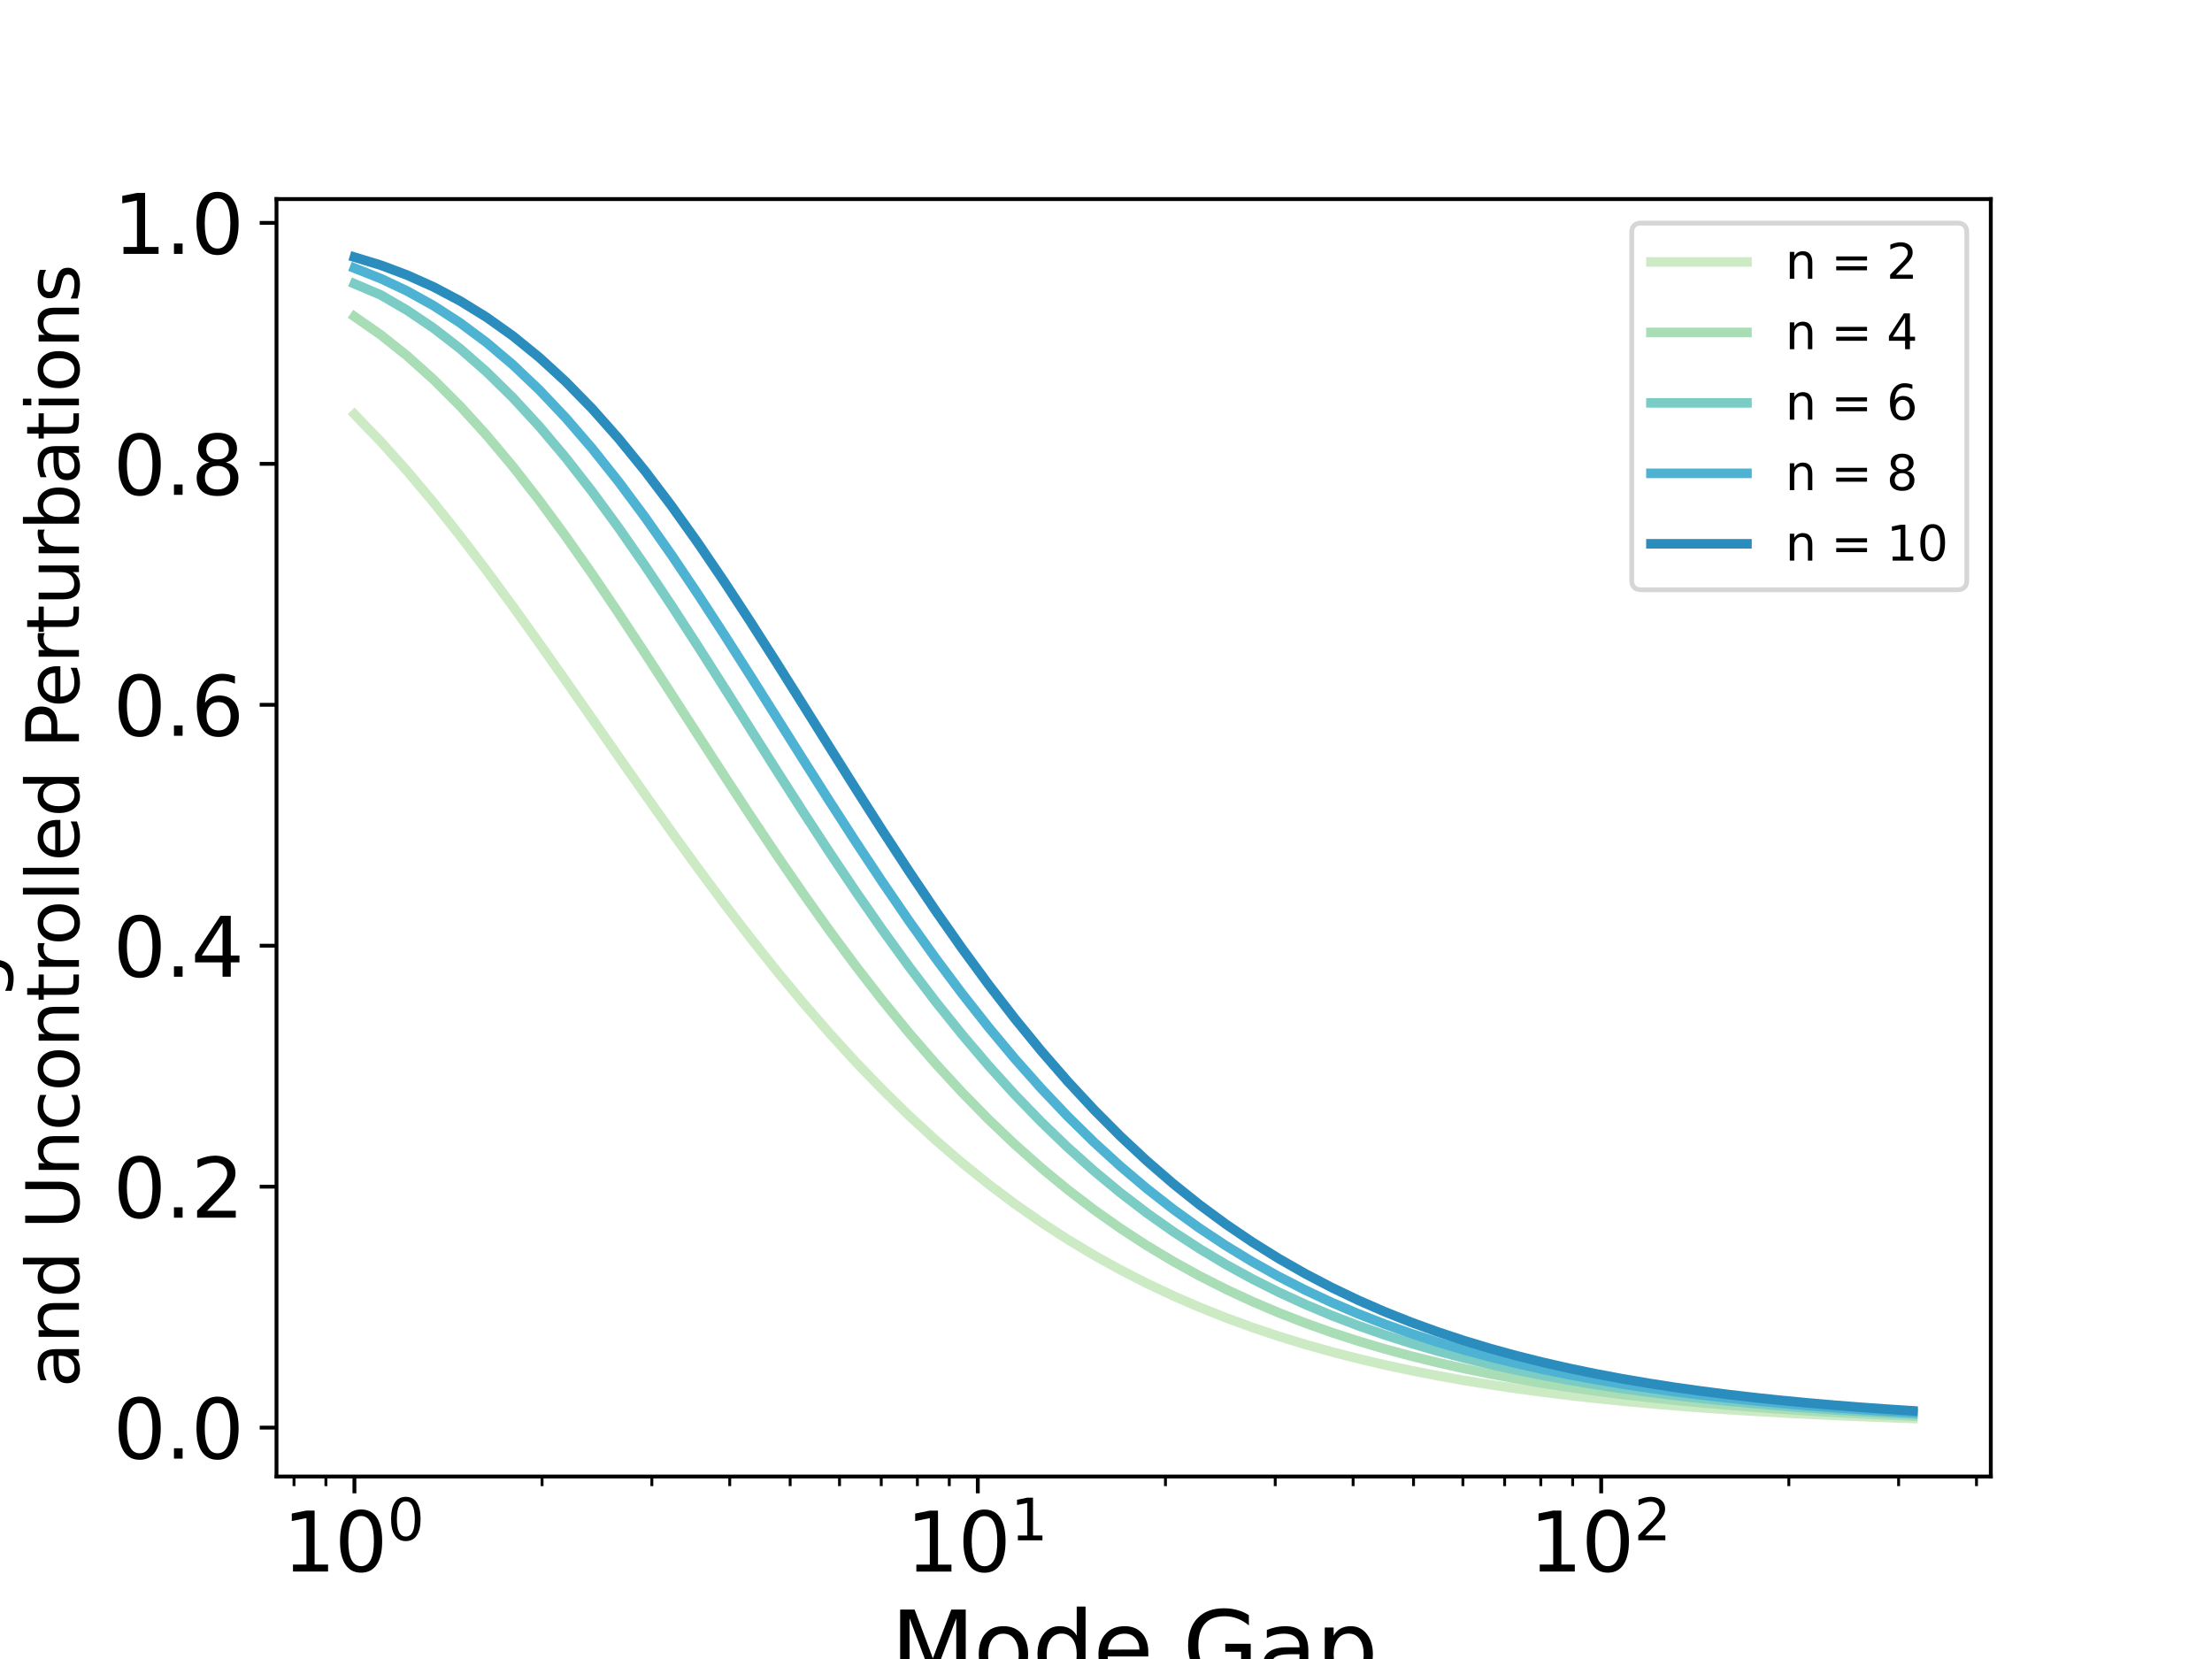 <?xml version="1.0" encoding="utf-8" standalone="no"?>
<!DOCTYPE svg PUBLIC "-//W3C//DTD SVG 1.1//EN"
  "http://www.w3.org/Graphics/SVG/1.1/DTD/svg11.dtd">
<svg xmlns:xlink="http://www.w3.org/1999/xlink" width="460.8pt" height="345.6pt" viewBox="0 0 460.8 345.6" xmlns="http://www.w3.org/2000/svg" version="1.1">
 <defs>
  <style type="text/css">*{stroke-linejoin: round; stroke-linecap: butt}</style>
 </defs>
 <g id="figure_1">
  <g id="patch_1">
   <path d="M 0 345.6 
L 460.8 345.6 
L 460.8 0 
L 0 0 
z
" style="fill: #ffffff"/>
  </g>
  <g id="axes_1">
   <g id="patch_2">
    <path d="M 57.6 307.584 
L 414.72 307.584 
L 414.72 41.472 
L 57.6 41.472 
z
" style="fill: #ffffff"/>
   </g>
   <g id="matplotlib.axis_1">
    <g id="xtick_1">
     <g id="line2d_1">
      <defs>
       <path id="mf8a287d87a" d="M 0 0 
L 0 3.5 
" style="stroke: #000000; stroke-width: 0.8"/>
      </defs>
      <g>
       <use xlink:href="#mf8a287d87a" x="73.833" y="307.584" style="stroke: #000000; stroke-width: 0.8"/>
      </g>
     </g>
     <g id="text_1">
      <!-- $\mathdefault{10^{0}}$ -->
      <g transform="translate(58.873 327.501) scale(0.17 -0.17)">
       <defs>
        <path id="DejaVuSans-31" d="M 794 531 
L 1825 531 
L 1825 4091 
L 703 3866 
L 703 4441 
L 1819 4666 
L 2450 4666 
L 2450 531 
L 3481 531 
L 3481 0 
L 794 0 
L 794 531 
z
" transform="scale(0.016)"/>
        <path id="DejaVuSans-30" d="M 2034 4250 
Q 1547 4250 1301 3770 
Q 1056 3291 1056 2328 
Q 1056 1369 1301 889 
Q 1547 409 2034 409 
Q 2525 409 2770 889 
Q 3016 1369 3016 2328 
Q 3016 3291 2770 3770 
Q 2525 4250 2034 4250 
z
M 2034 4750 
Q 2819 4750 3233 4129 
Q 3647 3509 3647 2328 
Q 3647 1150 3233 529 
Q 2819 -91 2034 -91 
Q 1250 -91 836 529 
Q 422 1150 422 2328 
Q 422 3509 836 4129 
Q 1250 4750 2034 4750 
z
" transform="scale(0.016)"/>
       </defs>
       <use xlink:href="#DejaVuSans-31" transform="translate(0 0.766)"/>
       <use xlink:href="#DejaVuSans-30" transform="translate(63.623 0.766)"/>
       <use xlink:href="#DejaVuSans-30" transform="translate(128.203 39.047) scale(0.7)"/>
      </g>
     </g>
    </g>
    <g id="xtick_2">
     <g id="line2d_2">
      <g>
       <use xlink:href="#mf8a287d87a" x="203.695" y="307.584" style="stroke: #000000; stroke-width: 0.8"/>
      </g>
     </g>
     <g id="text_2">
      <!-- $\mathdefault{10^{1}}$ -->
      <g transform="translate(188.735 327.501) scale(0.17 -0.17)">
       <use xlink:href="#DejaVuSans-31" transform="translate(0 0.684)"/>
       <use xlink:href="#DejaVuSans-30" transform="translate(63.623 0.684)"/>
       <use xlink:href="#DejaVuSans-31" transform="translate(128.203 38.966) scale(0.7)"/>
      </g>
     </g>
    </g>
    <g id="xtick_3">
     <g id="line2d_3">
      <g>
       <use xlink:href="#mf8a287d87a" x="333.556" y="307.584" style="stroke: #000000; stroke-width: 0.8"/>
      </g>
     </g>
     <g id="text_3">
      <!-- $\mathdefault{10^{2}}$ -->
      <g transform="translate(318.596 327.501) scale(0.17 -0.17)">
       <defs>
        <path id="DejaVuSans-32" d="M 1228 531 
L 3431 531 
L 3431 0 
L 469 0 
L 469 531 
Q 828 903 1448 1529 
Q 2069 2156 2228 2338 
Q 2531 2678 2651 2914 
Q 2772 3150 2772 3378 
Q 2772 3750 2511 3984 
Q 2250 4219 1831 4219 
Q 1534 4219 1204 4116 
Q 875 4013 500 3803 
L 500 4441 
Q 881 4594 1212 4672 
Q 1544 4750 1819 4750 
Q 2544 4750 2975 4387 
Q 3406 4025 3406 3419 
Q 3406 3131 3298 2873 
Q 3191 2616 2906 2266 
Q 2828 2175 2409 1742 
Q 1991 1309 1228 531 
z
" transform="scale(0.016)"/>
       </defs>
       <use xlink:href="#DejaVuSans-31" transform="translate(0 0.766)"/>
       <use xlink:href="#DejaVuSans-30" transform="translate(63.623 0.766)"/>
       <use xlink:href="#DejaVuSans-32" transform="translate(128.203 39.047) scale(0.7)"/>
      </g>
     </g>
    </g>
    <g id="xtick_4">
     <g id="line2d_4">
      <defs>
       <path id="m952ae4ff0c" d="M 0 0 
L 0 2 
" style="stroke: #000000; stroke-width: 0.6"/>
      </defs>
      <g>
       <use xlink:href="#m952ae4ff0c" x="61.248" y="307.584" style="stroke: #000000; stroke-width: 0.6"/>
      </g>
     </g>
    </g>
    <g id="xtick_5">
     <g id="line2d_5">
      <g>
       <use xlink:href="#m952ae4ff0c" x="67.891" y="307.584" style="stroke: #000000; stroke-width: 0.6"/>
      </g>
     </g>
    </g>
    <g id="xtick_6">
     <g id="line2d_6">
      <g>
       <use xlink:href="#m952ae4ff0c" x="112.925" y="307.584" style="stroke: #000000; stroke-width: 0.6"/>
      </g>
     </g>
    </g>
    <g id="xtick_7">
     <g id="line2d_7">
      <g>
       <use xlink:href="#m952ae4ff0c" x="135.793" y="307.584" style="stroke: #000000; stroke-width: 0.6"/>
      </g>
     </g>
    </g>
    <g id="xtick_8">
     <g id="line2d_8">
      <g>
       <use xlink:href="#m952ae4ff0c" x="152.017" y="307.584" style="stroke: #000000; stroke-width: 0.6"/>
      </g>
     </g>
    </g>
    <g id="xtick_9">
     <g id="line2d_9">
      <g>
       <use xlink:href="#m952ae4ff0c" x="164.602" y="307.584" style="stroke: #000000; stroke-width: 0.6"/>
      </g>
     </g>
    </g>
    <g id="xtick_10">
     <g id="line2d_10">
      <g>
       <use xlink:href="#m952ae4ff0c" x="174.885" y="307.584" style="stroke: #000000; stroke-width: 0.6"/>
      </g>
     </g>
    </g>
    <g id="xtick_11">
     <g id="line2d_11">
      <g>
       <use xlink:href="#m952ae4ff0c" x="183.579" y="307.584" style="stroke: #000000; stroke-width: 0.6"/>
      </g>
     </g>
    </g>
    <g id="xtick_12">
     <g id="line2d_12">
      <g>
       <use xlink:href="#m952ae4ff0c" x="191.11" y="307.584" style="stroke: #000000; stroke-width: 0.6"/>
      </g>
     </g>
    </g>
    <g id="xtick_13">
     <g id="line2d_13">
      <g>
       <use xlink:href="#m952ae4ff0c" x="197.752" y="307.584" style="stroke: #000000; stroke-width: 0.6"/>
      </g>
     </g>
    </g>
    <g id="xtick_14">
     <g id="line2d_14">
      <g>
       <use xlink:href="#m952ae4ff0c" x="242.787" y="307.584" style="stroke: #000000; stroke-width: 0.6"/>
      </g>
     </g>
    </g>
    <g id="xtick_15">
     <g id="line2d_15">
      <g>
       <use xlink:href="#m952ae4ff0c" x="265.654" y="307.584" style="stroke: #000000; stroke-width: 0.6"/>
      </g>
     </g>
    </g>
    <g id="xtick_16">
     <g id="line2d_16">
      <g>
       <use xlink:href="#m952ae4ff0c" x="281.879" y="307.584" style="stroke: #000000; stroke-width: 0.6"/>
      </g>
     </g>
    </g>
    <g id="xtick_17">
     <g id="line2d_17">
      <g>
       <use xlink:href="#m952ae4ff0c" x="294.464" y="307.584" style="stroke: #000000; stroke-width: 0.6"/>
      </g>
     </g>
    </g>
    <g id="xtick_18">
     <g id="line2d_18">
      <g>
       <use xlink:href="#m952ae4ff0c" x="304.747" y="307.584" style="stroke: #000000; stroke-width: 0.6"/>
      </g>
     </g>
    </g>
    <g id="xtick_19">
     <g id="line2d_19">
      <g>
       <use xlink:href="#m952ae4ff0c" x="313.441" y="307.584" style="stroke: #000000; stroke-width: 0.6"/>
      </g>
     </g>
    </g>
    <g id="xtick_20">
     <g id="line2d_20">
      <g>
       <use xlink:href="#m952ae4ff0c" x="320.971" y="307.584" style="stroke: #000000; stroke-width: 0.6"/>
      </g>
     </g>
    </g>
    <g id="xtick_21">
     <g id="line2d_21">
      <g>
       <use xlink:href="#m952ae4ff0c" x="327.614" y="307.584" style="stroke: #000000; stroke-width: 0.6"/>
      </g>
     </g>
    </g>
    <g id="xtick_22">
     <g id="line2d_22">
      <g>
       <use xlink:href="#m952ae4ff0c" x="372.649" y="307.584" style="stroke: #000000; stroke-width: 0.6"/>
      </g>
     </g>
    </g>
    <g id="xtick_23">
     <g id="line2d_23">
      <g>
       <use xlink:href="#m952ae4ff0c" x="395.516" y="307.584" style="stroke: #000000; stroke-width: 0.6"/>
      </g>
     </g>
    </g>
    <g id="xtick_24">
     <g id="line2d_24">
      <g>
       <use xlink:href="#m952ae4ff0c" x="411.741" y="307.584" style="stroke: #000000; stroke-width: 0.6"/>
      </g>
     </g>
    </g>
    <g id="text_4">
     <!-- Mode Gap -->
     <g transform="translate(185.508 350.234) scale(0.2 -0.2)">
      <defs>
       <path id="DejaVuSans-4d" d="M 628 4666 
L 1569 4666 
L 2759 1491 
L 3956 4666 
L 4897 4666 
L 4897 0 
L 4281 0 
L 4281 4097 
L 3078 897 
L 2444 897 
L 1241 4097 
L 1241 0 
L 628 0 
L 628 4666 
z
" transform="scale(0.016)"/>
       <path id="DejaVuSans-6f" d="M 1959 3097 
Q 1497 3097 1228 2736 
Q 959 2375 959 1747 
Q 959 1119 1226 758 
Q 1494 397 1959 397 
Q 2419 397 2687 759 
Q 2956 1122 2956 1747 
Q 2956 2369 2687 2733 
Q 2419 3097 1959 3097 
z
M 1959 3584 
Q 2709 3584 3137 3096 
Q 3566 2609 3566 1747 
Q 3566 888 3137 398 
Q 2709 -91 1959 -91 
Q 1206 -91 779 398 
Q 353 888 353 1747 
Q 353 2609 779 3096 
Q 1206 3584 1959 3584 
z
" transform="scale(0.016)"/>
       <path id="DejaVuSans-64" d="M 2906 2969 
L 2906 4863 
L 3481 4863 
L 3481 0 
L 2906 0 
L 2906 525 
Q 2725 213 2448 61 
Q 2172 -91 1784 -91 
Q 1150 -91 751 415 
Q 353 922 353 1747 
Q 353 2572 751 3078 
Q 1150 3584 1784 3584 
Q 2172 3584 2448 3432 
Q 2725 3281 2906 2969 
z
M 947 1747 
Q 947 1113 1208 752 
Q 1469 391 1925 391 
Q 2381 391 2643 752 
Q 2906 1113 2906 1747 
Q 2906 2381 2643 2742 
Q 2381 3103 1925 3103 
Q 1469 3103 1208 2742 
Q 947 2381 947 1747 
z
" transform="scale(0.016)"/>
       <path id="DejaVuSans-65" d="M 3597 1894 
L 3597 1613 
L 953 1613 
Q 991 1019 1311 708 
Q 1631 397 2203 397 
Q 2534 397 2845 478 
Q 3156 559 3463 722 
L 3463 178 
Q 3153 47 2828 -22 
Q 2503 -91 2169 -91 
Q 1331 -91 842 396 
Q 353 884 353 1716 
Q 353 2575 817 3079 
Q 1281 3584 2069 3584 
Q 2775 3584 3186 3129 
Q 3597 2675 3597 1894 
z
M 3022 2063 
Q 3016 2534 2758 2815 
Q 2500 3097 2075 3097 
Q 1594 3097 1305 2825 
Q 1016 2553 972 2059 
L 3022 2063 
z
" transform="scale(0.016)"/>
       <path id="DejaVuSans-20" transform="scale(0.016)"/>
       <path id="DejaVuSans-47" d="M 3809 666 
L 3809 1919 
L 2778 1919 
L 2778 2438 
L 4434 2438 
L 4434 434 
Q 4069 175 3628 42 
Q 3188 -91 2688 -91 
Q 1594 -91 976 548 
Q 359 1188 359 2328 
Q 359 3472 976 4111 
Q 1594 4750 2688 4750 
Q 3144 4750 3555 4637 
Q 3966 4525 4313 4306 
L 4313 3634 
Q 3963 3931 3569 4081 
Q 3175 4231 2741 4231 
Q 1884 4231 1454 3753 
Q 1025 3275 1025 2328 
Q 1025 1384 1454 906 
Q 1884 428 2741 428 
Q 3075 428 3337 486 
Q 3600 544 3809 666 
z
" transform="scale(0.016)"/>
       <path id="DejaVuSans-61" d="M 2194 1759 
Q 1497 1759 1228 1600 
Q 959 1441 959 1056 
Q 959 750 1161 570 
Q 1363 391 1709 391 
Q 2188 391 2477 730 
Q 2766 1069 2766 1631 
L 2766 1759 
L 2194 1759 
z
M 3341 1997 
L 3341 0 
L 2766 0 
L 2766 531 
Q 2569 213 2275 61 
Q 1981 -91 1556 -91 
Q 1019 -91 701 211 
Q 384 513 384 1019 
Q 384 1609 779 1909 
Q 1175 2209 1959 2209 
L 2766 2209 
L 2766 2266 
Q 2766 2663 2505 2880 
Q 2244 3097 1772 3097 
Q 1472 3097 1187 3025 
Q 903 2953 641 2809 
L 641 3341 
Q 956 3463 1253 3523 
Q 1550 3584 1831 3584 
Q 2591 3584 2966 3190 
Q 3341 2797 3341 1997 
z
" transform="scale(0.016)"/>
       <path id="DejaVuSans-70" d="M 1159 525 
L 1159 -1331 
L 581 -1331 
L 581 3500 
L 1159 3500 
L 1159 2969 
Q 1341 3281 1617 3432 
Q 1894 3584 2278 3584 
Q 2916 3584 3314 3078 
Q 3713 2572 3713 1747 
Q 3713 922 3314 415 
Q 2916 -91 2278 -91 
Q 1894 -91 1617 61 
Q 1341 213 1159 525 
z
M 3116 1747 
Q 3116 2381 2855 2742 
Q 2594 3103 2138 3103 
Q 1681 3103 1420 2742 
Q 1159 2381 1159 1747 
Q 1159 1113 1420 752 
Q 1681 391 2138 391 
Q 2594 391 2855 752 
Q 3116 1113 3116 1747 
z
" transform="scale(0.016)"/>
      </defs>
      <use xlink:href="#DejaVuSans-4d"/>
      <use xlink:href="#DejaVuSans-6f" x="86.279"/>
      <use xlink:href="#DejaVuSans-64" x="147.461"/>
      <use xlink:href="#DejaVuSans-65" x="210.938"/>
      <use xlink:href="#DejaVuSans-20" x="272.461"/>
      <use xlink:href="#DejaVuSans-47" x="304.248"/>
      <use xlink:href="#DejaVuSans-61" x="381.738"/>
      <use xlink:href="#DejaVuSans-70" x="443.018"/>
     </g>
    </g>
   </g>
   <g id="matplotlib.axis_2">
    <g id="ytick_1">
     <g id="line2d_25">
      <defs>
       <path id="m36e4982474" d="M 0 0 
L -3.5 0 
" style="stroke: #000000; stroke-width: 0.8"/>
      </defs>
      <g>
       <use xlink:href="#m36e4982474" x="57.6" y="297.399" style="stroke: #000000; stroke-width: 0.8"/>
      </g>
     </g>
     <g id="text_5">
      <!-- 0.0 -->
      <g transform="translate(23.565 303.858) scale(0.17 -0.17)">
       <defs>
        <path id="DejaVuSans-2e" d="M 684 794 
L 1344 794 
L 1344 0 
L 684 0 
L 684 794 
z
" transform="scale(0.016)"/>
       </defs>
       <use xlink:href="#DejaVuSans-30"/>
       <use xlink:href="#DejaVuSans-2e" x="63.623"/>
       <use xlink:href="#DejaVuSans-30" x="95.41"/>
      </g>
     </g>
    </g>
    <g id="ytick_2">
     <g id="line2d_26">
      <g>
       <use xlink:href="#m36e4982474" x="57.6" y="247.206" style="stroke: #000000; stroke-width: 0.8"/>
      </g>
     </g>
     <g id="text_6">
      <!-- 0.2 -->
      <g transform="translate(23.565 253.664) scale(0.17 -0.17)">
       <use xlink:href="#DejaVuSans-30"/>
       <use xlink:href="#DejaVuSans-2e" x="63.623"/>
       <use xlink:href="#DejaVuSans-32" x="95.41"/>
      </g>
     </g>
    </g>
    <g id="ytick_3">
     <g id="line2d_27">
      <g>
       <use xlink:href="#m36e4982474" x="57.6" y="197.012" style="stroke: #000000; stroke-width: 0.8"/>
      </g>
     </g>
     <g id="text_7">
      <!-- 0.4 -->
      <g transform="translate(23.565 203.47) scale(0.17 -0.17)">
       <defs>
        <path id="DejaVuSans-34" d="M 2419 4116 
L 825 1625 
L 2419 1625 
L 2419 4116 
z
M 2253 4666 
L 3047 4666 
L 3047 1625 
L 3713 1625 
L 3713 1100 
L 3047 1100 
L 3047 0 
L 2419 0 
L 2419 1100 
L 313 1100 
L 313 1709 
L 2253 4666 
z
" transform="scale(0.016)"/>
       </defs>
       <use xlink:href="#DejaVuSans-30"/>
       <use xlink:href="#DejaVuSans-2e" x="63.623"/>
       <use xlink:href="#DejaVuSans-34" x="95.41"/>
      </g>
     </g>
    </g>
    <g id="ytick_4">
     <g id="line2d_28">
      <g>
       <use xlink:href="#m36e4982474" x="57.6" y="146.818" style="stroke: #000000; stroke-width: 0.8"/>
      </g>
     </g>
     <g id="text_8">
      <!-- 0.6 -->
      <g transform="translate(23.565 153.276) scale(0.17 -0.17)">
       <defs>
        <path id="DejaVuSans-36" d="M 2113 2584 
Q 1688 2584 1439 2293 
Q 1191 2003 1191 1497 
Q 1191 994 1439 701 
Q 1688 409 2113 409 
Q 2538 409 2786 701 
Q 3034 994 3034 1497 
Q 3034 2003 2786 2293 
Q 2538 2584 2113 2584 
z
M 3366 4563 
L 3366 3988 
Q 3128 4100 2886 4159 
Q 2644 4219 2406 4219 
Q 1781 4219 1451 3797 
Q 1122 3375 1075 2522 
Q 1259 2794 1537 2939 
Q 1816 3084 2150 3084 
Q 2853 3084 3261 2657 
Q 3669 2231 3669 1497 
Q 3669 778 3244 343 
Q 2819 -91 2113 -91 
Q 1303 -91 875 529 
Q 447 1150 447 2328 
Q 447 3434 972 4092 
Q 1497 4750 2381 4750 
Q 2619 4750 2861 4703 
Q 3103 4656 3366 4563 
z
" transform="scale(0.016)"/>
       </defs>
       <use xlink:href="#DejaVuSans-30"/>
       <use xlink:href="#DejaVuSans-2e" x="63.623"/>
       <use xlink:href="#DejaVuSans-36" x="95.41"/>
      </g>
     </g>
    </g>
    <g id="ytick_5">
     <g id="line2d_29">
      <g>
       <use xlink:href="#m36e4982474" x="57.6" y="96.624" style="stroke: #000000; stroke-width: 0.8"/>
      </g>
     </g>
     <g id="text_9">
      <!-- 0.8 -->
      <g transform="translate(23.565 103.082) scale(0.17 -0.17)">
       <defs>
        <path id="DejaVuSans-38" d="M 2034 2216 
Q 1584 2216 1326 1975 
Q 1069 1734 1069 1313 
Q 1069 891 1326 650 
Q 1584 409 2034 409 
Q 2484 409 2743 651 
Q 3003 894 3003 1313 
Q 3003 1734 2745 1975 
Q 2488 2216 2034 2216 
z
M 1403 2484 
Q 997 2584 770 2862 
Q 544 3141 544 3541 
Q 544 4100 942 4425 
Q 1341 4750 2034 4750 
Q 2731 4750 3128 4425 
Q 3525 4100 3525 3541 
Q 3525 3141 3298 2862 
Q 3072 2584 2669 2484 
Q 3125 2378 3379 2068 
Q 3634 1759 3634 1313 
Q 3634 634 3220 271 
Q 2806 -91 2034 -91 
Q 1263 -91 848 271 
Q 434 634 434 1313 
Q 434 1759 690 2068 
Q 947 2378 1403 2484 
z
M 1172 3481 
Q 1172 3119 1398 2916 
Q 1625 2713 2034 2713 
Q 2441 2713 2670 2916 
Q 2900 3119 2900 3481 
Q 2900 3844 2670 4047 
Q 2441 4250 2034 4250 
Q 1625 4250 1398 4047 
Q 1172 3844 1172 3481 
z
" transform="scale(0.016)"/>
       </defs>
       <use xlink:href="#DejaVuSans-30"/>
       <use xlink:href="#DejaVuSans-2e" x="63.623"/>
       <use xlink:href="#DejaVuSans-38" x="95.41"/>
      </g>
     </g>
    </g>
    <g id="ytick_6">
     <g id="line2d_30">
      <g>
       <use xlink:href="#m36e4982474" x="57.6" y="46.43" style="stroke: #000000; stroke-width: 0.8"/>
      </g>
     </g>
     <g id="text_10">
      <!-- 1.0 -->
      <g transform="translate(23.565 52.888) scale(0.17 -0.17)">
       <use xlink:href="#DejaVuSans-31"/>
       <use xlink:href="#DejaVuSans-2e" x="63.623"/>
       <use xlink:href="#DejaVuSans-30" x="95.41"/>
      </g>
     </g>
    </g>
    <g id="text_11">
     <!-- Ratio of Average Effect of Controlled  -->
     <g transform="translate(-0.352 313.604) rotate(-90) scale(0.15 -0.15)">
      <defs>
       <path id="DejaVuSans-52" d="M 2841 2188 
Q 3044 2119 3236 1894 
Q 3428 1669 3622 1275 
L 4263 0 
L 3584 0 
L 2988 1197 
Q 2756 1666 2539 1819 
Q 2322 1972 1947 1972 
L 1259 1972 
L 1259 0 
L 628 0 
L 628 4666 
L 2053 4666 
Q 2853 4666 3247 4331 
Q 3641 3997 3641 3322 
Q 3641 2881 3436 2590 
Q 3231 2300 2841 2188 
z
M 1259 4147 
L 1259 2491 
L 2053 2491 
Q 2509 2491 2742 2702 
Q 2975 2913 2975 3322 
Q 2975 3731 2742 3939 
Q 2509 4147 2053 4147 
L 1259 4147 
z
" transform="scale(0.016)"/>
       <path id="DejaVuSans-74" d="M 1172 4494 
L 1172 3500 
L 2356 3500 
L 2356 3053 
L 1172 3053 
L 1172 1153 
Q 1172 725 1289 603 
Q 1406 481 1766 481 
L 2356 481 
L 2356 0 
L 1766 0 
Q 1100 0 847 248 
Q 594 497 594 1153 
L 594 3053 
L 172 3053 
L 172 3500 
L 594 3500 
L 594 4494 
L 1172 4494 
z
" transform="scale(0.016)"/>
       <path id="DejaVuSans-69" d="M 603 3500 
L 1178 3500 
L 1178 0 
L 603 0 
L 603 3500 
z
M 603 4863 
L 1178 4863 
L 1178 4134 
L 603 4134 
L 603 4863 
z
" transform="scale(0.016)"/>
       <path id="DejaVuSans-66" d="M 2375 4863 
L 2375 4384 
L 1825 4384 
Q 1516 4384 1395 4259 
Q 1275 4134 1275 3809 
L 1275 3500 
L 2222 3500 
L 2222 3053 
L 1275 3053 
L 1275 0 
L 697 0 
L 697 3053 
L 147 3053 
L 147 3500 
L 697 3500 
L 697 3744 
Q 697 4328 969 4595 
Q 1241 4863 1831 4863 
L 2375 4863 
z
" transform="scale(0.016)"/>
       <path id="DejaVuSans-41" d="M 2188 4044 
L 1331 1722 
L 3047 1722 
L 2188 4044 
z
M 1831 4666 
L 2547 4666 
L 4325 0 
L 3669 0 
L 3244 1197 
L 1141 1197 
L 716 0 
L 50 0 
L 1831 4666 
z
" transform="scale(0.016)"/>
       <path id="DejaVuSans-76" d="M 191 3500 
L 800 3500 
L 1894 563 
L 2988 3500 
L 3597 3500 
L 2284 0 
L 1503 0 
L 191 3500 
z
" transform="scale(0.016)"/>
       <path id="DejaVuSans-72" d="M 2631 2963 
Q 2534 3019 2420 3045 
Q 2306 3072 2169 3072 
Q 1681 3072 1420 2755 
Q 1159 2438 1159 1844 
L 1159 0 
L 581 0 
L 581 3500 
L 1159 3500 
L 1159 2956 
Q 1341 3275 1631 3429 
Q 1922 3584 2338 3584 
Q 2397 3584 2469 3576 
Q 2541 3569 2628 3553 
L 2631 2963 
z
" transform="scale(0.016)"/>
       <path id="DejaVuSans-67" d="M 2906 1791 
Q 2906 2416 2648 2759 
Q 2391 3103 1925 3103 
Q 1463 3103 1205 2759 
Q 947 2416 947 1791 
Q 947 1169 1205 825 
Q 1463 481 1925 481 
Q 2391 481 2648 825 
Q 2906 1169 2906 1791 
z
M 3481 434 
Q 3481 -459 3084 -895 
Q 2688 -1331 1869 -1331 
Q 1566 -1331 1297 -1286 
Q 1028 -1241 775 -1147 
L 775 -588 
Q 1028 -725 1275 -790 
Q 1522 -856 1778 -856 
Q 2344 -856 2625 -561 
Q 2906 -266 2906 331 
L 2906 616 
Q 2728 306 2450 153 
Q 2172 0 1784 0 
Q 1141 0 747 490 
Q 353 981 353 1791 
Q 353 2603 747 3093 
Q 1141 3584 1784 3584 
Q 2172 3584 2450 3431 
Q 2728 3278 2906 2969 
L 2906 3500 
L 3481 3500 
L 3481 434 
z
" transform="scale(0.016)"/>
       <path id="DejaVuSans-45" d="M 628 4666 
L 3578 4666 
L 3578 4134 
L 1259 4134 
L 1259 2753 
L 3481 2753 
L 3481 2222 
L 1259 2222 
L 1259 531 
L 3634 531 
L 3634 0 
L 628 0 
L 628 4666 
z
" transform="scale(0.016)"/>
       <path id="DejaVuSans-63" d="M 3122 3366 
L 3122 2828 
Q 2878 2963 2633 3030 
Q 2388 3097 2138 3097 
Q 1578 3097 1268 2742 
Q 959 2388 959 1747 
Q 959 1106 1268 751 
Q 1578 397 2138 397 
Q 2388 397 2633 464 
Q 2878 531 3122 666 
L 3122 134 
Q 2881 22 2623 -34 
Q 2366 -91 2075 -91 
Q 1284 -91 818 406 
Q 353 903 353 1747 
Q 353 2603 823 3093 
Q 1294 3584 2113 3584 
Q 2378 3584 2631 3529 
Q 2884 3475 3122 3366 
z
" transform="scale(0.016)"/>
       <path id="DejaVuSans-43" d="M 4122 4306 
L 4122 3641 
Q 3803 3938 3442 4084 
Q 3081 4231 2675 4231 
Q 1875 4231 1450 3742 
Q 1025 3253 1025 2328 
Q 1025 1406 1450 917 
Q 1875 428 2675 428 
Q 3081 428 3442 575 
Q 3803 722 4122 1019 
L 4122 359 
Q 3791 134 3420 21 
Q 3050 -91 2638 -91 
Q 1578 -91 968 557 
Q 359 1206 359 2328 
Q 359 3453 968 4101 
Q 1578 4750 2638 4750 
Q 3056 4750 3426 4639 
Q 3797 4528 4122 4306 
z
" transform="scale(0.016)"/>
       <path id="DejaVuSans-6e" d="M 3513 2113 
L 3513 0 
L 2938 0 
L 2938 2094 
Q 2938 2591 2744 2837 
Q 2550 3084 2163 3084 
Q 1697 3084 1428 2787 
Q 1159 2491 1159 1978 
L 1159 0 
L 581 0 
L 581 3500 
L 1159 3500 
L 1159 2956 
Q 1366 3272 1645 3428 
Q 1925 3584 2291 3584 
Q 2894 3584 3203 3211 
Q 3513 2838 3513 2113 
z
" transform="scale(0.016)"/>
       <path id="DejaVuSans-6c" d="M 603 4863 
L 1178 4863 
L 1178 0 
L 603 0 
L 603 4863 
z
" transform="scale(0.016)"/>
      </defs>
      <use xlink:href="#DejaVuSans-52"/>
      <use xlink:href="#DejaVuSans-61" x="67.232"/>
      <use xlink:href="#DejaVuSans-74" x="128.512"/>
      <use xlink:href="#DejaVuSans-69" x="167.721"/>
      <use xlink:href="#DejaVuSans-6f" x="195.504"/>
      <use xlink:href="#DejaVuSans-20" x="256.686"/>
      <use xlink:href="#DejaVuSans-6f" x="288.473"/>
      <use xlink:href="#DejaVuSans-66" x="349.654"/>
      <use xlink:href="#DejaVuSans-20" x="384.859"/>
      <use xlink:href="#DejaVuSans-41" x="416.646"/>
      <use xlink:href="#DejaVuSans-76" x="479.18"/>
      <use xlink:href="#DejaVuSans-65" x="538.359"/>
      <use xlink:href="#DejaVuSans-72" x="599.883"/>
      <use xlink:href="#DejaVuSans-61" x="640.996"/>
      <use xlink:href="#DejaVuSans-67" x="702.275"/>
      <use xlink:href="#DejaVuSans-65" x="765.752"/>
      <use xlink:href="#DejaVuSans-20" x="827.275"/>
      <use xlink:href="#DejaVuSans-45" x="859.062"/>
      <use xlink:href="#DejaVuSans-66" x="922.246"/>
      <use xlink:href="#DejaVuSans-66" x="957.451"/>
      <use xlink:href="#DejaVuSans-65" x="992.656"/>
      <use xlink:href="#DejaVuSans-63" x="1054.18"/>
      <use xlink:href="#DejaVuSans-74" x="1109.16"/>
      <use xlink:href="#DejaVuSans-20" x="1148.369"/>
      <use xlink:href="#DejaVuSans-6f" x="1180.156"/>
      <use xlink:href="#DejaVuSans-66" x="1241.338"/>
      <use xlink:href="#DejaVuSans-20" x="1276.543"/>
      <use xlink:href="#DejaVuSans-43" x="1308.33"/>
      <use xlink:href="#DejaVuSans-6f" x="1378.154"/>
      <use xlink:href="#DejaVuSans-6e" x="1439.336"/>
      <use xlink:href="#DejaVuSans-74" x="1502.715"/>
      <use xlink:href="#DejaVuSans-72" x="1541.924"/>
      <use xlink:href="#DejaVuSans-6f" x="1580.787"/>
      <use xlink:href="#DejaVuSans-6c" x="1641.969"/>
      <use xlink:href="#DejaVuSans-6c" x="1669.752"/>
      <use xlink:href="#DejaVuSans-65" x="1697.535"/>
      <use xlink:href="#DejaVuSans-64" x="1759.059"/>
      <use xlink:href="#DejaVuSans-20" x="1822.535"/>
     </g>
     <!--  and Uncontrolled Perturbations -->
     <g transform="translate(16.445 293.84) rotate(-90) scale(0.15 -0.15)">
      <defs>
       <path id="DejaVuSans-55" d="M 556 4666 
L 1191 4666 
L 1191 1831 
Q 1191 1081 1462 751 
Q 1734 422 2344 422 
Q 2950 422 3222 751 
Q 3494 1081 3494 1831 
L 3494 4666 
L 4128 4666 
L 4128 1753 
Q 4128 841 3676 375 
Q 3225 -91 2344 -91 
Q 1459 -91 1007 375 
Q 556 841 556 1753 
L 556 4666 
z
" transform="scale(0.016)"/>
       <path id="DejaVuSans-50" d="M 1259 4147 
L 1259 2394 
L 2053 2394 
Q 2494 2394 2734 2622 
Q 2975 2850 2975 3272 
Q 2975 3691 2734 3919 
Q 2494 4147 2053 4147 
L 1259 4147 
z
M 628 4666 
L 2053 4666 
Q 2838 4666 3239 4311 
Q 3641 3956 3641 3272 
Q 3641 2581 3239 2228 
Q 2838 1875 2053 1875 
L 1259 1875 
L 1259 0 
L 628 0 
L 628 4666 
z
" transform="scale(0.016)"/>
       <path id="DejaVuSans-75" d="M 544 1381 
L 544 3500 
L 1119 3500 
L 1119 1403 
Q 1119 906 1312 657 
Q 1506 409 1894 409 
Q 2359 409 2629 706 
Q 2900 1003 2900 1516 
L 2900 3500 
L 3475 3500 
L 3475 0 
L 2900 0 
L 2900 538 
Q 2691 219 2414 64 
Q 2138 -91 1772 -91 
Q 1169 -91 856 284 
Q 544 659 544 1381 
z
M 1991 3584 
L 1991 3584 
z
" transform="scale(0.016)"/>
       <path id="DejaVuSans-62" d="M 3116 1747 
Q 3116 2381 2855 2742 
Q 2594 3103 2138 3103 
Q 1681 3103 1420 2742 
Q 1159 2381 1159 1747 
Q 1159 1113 1420 752 
Q 1681 391 2138 391 
Q 2594 391 2855 752 
Q 3116 1113 3116 1747 
z
M 1159 2969 
Q 1341 3281 1617 3432 
Q 1894 3584 2278 3584 
Q 2916 3584 3314 3078 
Q 3713 2572 3713 1747 
Q 3713 922 3314 415 
Q 2916 -91 2278 -91 
Q 1894 -91 1617 61 
Q 1341 213 1159 525 
L 1159 0 
L 581 0 
L 581 4863 
L 1159 4863 
L 1159 2969 
z
" transform="scale(0.016)"/>
       <path id="DejaVuSans-73" d="M 2834 3397 
L 2834 2853 
Q 2591 2978 2328 3040 
Q 2066 3103 1784 3103 
Q 1356 3103 1142 2972 
Q 928 2841 928 2578 
Q 928 2378 1081 2264 
Q 1234 2150 1697 2047 
L 1894 2003 
Q 2506 1872 2764 1633 
Q 3022 1394 3022 966 
Q 3022 478 2636 193 
Q 2250 -91 1575 -91 
Q 1294 -91 989 -36 
Q 684 19 347 128 
L 347 722 
Q 666 556 975 473 
Q 1284 391 1588 391 
Q 1994 391 2212 530 
Q 2431 669 2431 922 
Q 2431 1156 2273 1281 
Q 2116 1406 1581 1522 
L 1381 1569 
Q 847 1681 609 1914 
Q 372 2147 372 2553 
Q 372 3047 722 3315 
Q 1072 3584 1716 3584 
Q 2034 3584 2315 3537 
Q 2597 3491 2834 3397 
z
" transform="scale(0.016)"/>
      </defs>
      <use xlink:href="#DejaVuSans-20"/>
      <use xlink:href="#DejaVuSans-61" x="31.787"/>
      <use xlink:href="#DejaVuSans-6e" x="93.066"/>
      <use xlink:href="#DejaVuSans-64" x="156.445"/>
      <use xlink:href="#DejaVuSans-20" x="219.922"/>
      <use xlink:href="#DejaVuSans-55" x="251.709"/>
      <use xlink:href="#DejaVuSans-6e" x="324.902"/>
      <use xlink:href="#DejaVuSans-63" x="388.281"/>
      <use xlink:href="#DejaVuSans-6f" x="443.262"/>
      <use xlink:href="#DejaVuSans-6e" x="504.443"/>
      <use xlink:href="#DejaVuSans-74" x="567.822"/>
      <use xlink:href="#DejaVuSans-72" x="607.031"/>
      <use xlink:href="#DejaVuSans-6f" x="645.895"/>
      <use xlink:href="#DejaVuSans-6c" x="707.076"/>
      <use xlink:href="#DejaVuSans-6c" x="734.859"/>
      <use xlink:href="#DejaVuSans-65" x="762.643"/>
      <use xlink:href="#DejaVuSans-64" x="824.166"/>
      <use xlink:href="#DejaVuSans-20" x="887.643"/>
      <use xlink:href="#DejaVuSans-50" x="919.43"/>
      <use xlink:href="#DejaVuSans-65" x="976.107"/>
      <use xlink:href="#DejaVuSans-72" x="1037.631"/>
      <use xlink:href="#DejaVuSans-74" x="1078.744"/>
      <use xlink:href="#DejaVuSans-75" x="1117.953"/>
      <use xlink:href="#DejaVuSans-72" x="1181.332"/>
      <use xlink:href="#DejaVuSans-62" x="1222.445"/>
      <use xlink:href="#DejaVuSans-61" x="1285.922"/>
      <use xlink:href="#DejaVuSans-74" x="1347.201"/>
      <use xlink:href="#DejaVuSans-69" x="1386.41"/>
      <use xlink:href="#DejaVuSans-6f" x="1414.193"/>
      <use xlink:href="#DejaVuSans-6e" x="1475.375"/>
      <use xlink:href="#DejaVuSans-73" x="1538.754"/>
     </g>
    </g>
   </g>
   <g id="line2d_31">
    <path d="M 73.833 86.309 
L 79.335 92.012 
L 84.838 98.154 
L 90.341 104.701 
L 95.843 111.613 
L 101.346 118.84 
L 106.848 126.326 
L 112.351 134.01 
L 117.854 141.829 
L 123.356 149.721 
L 128.859 157.624 
L 134.362 165.48 
L 139.864 173.233 
L 145.367 180.837 
L 150.869 188.247 
L 156.372 195.427 
L 161.875 202.347 
L 167.377 208.984 
L 172.88 215.32 
L 178.382 221.343 
L 183.885 227.046 
L 189.388 232.425 
L 194.89 237.483 
L 200.393 242.224 
L 205.896 246.655 
L 211.398 250.785 
L 216.901 254.626 
L 222.403 258.191 
L 227.906 261.491 
L 233.409 264.542 
L 238.911 267.357 
L 244.414 269.95 
L 249.917 272.336 
L 255.419 274.528 
L 260.922 276.54 
L 266.424 278.385 
L 271.927 280.074 
L 277.43 281.62 
L 282.932 283.033 
L 288.435 284.324 
L 293.938 285.503 
L 299.44 286.579 
L 304.943 287.56 
L 310.445 288.454 
L 315.948 289.268 
L 321.451 290.01 
L 326.953 290.686 
L 332.456 291.3 
L 337.958 291.859 
L 343.461 292.368 
L 348.964 292.83 
L 354.466 293.251 
L 359.969 293.633 
L 365.472 293.98 
L 370.974 294.295 
L 376.477 294.582 
L 381.979 294.842 
L 387.482 295.078 
L 392.985 295.293 
L 398.487 295.488 
" clip-path="url(#p1e47cde617)" style="fill: none; stroke: #ccebc5; stroke-width: 2; stroke-linecap: square"/>
   </g>
   <g id="line2d_32">
    <path d="M 73.833 65.941 
L 79.335 69.772 
L 84.838 74.157 
L 90.341 79.095 
L 95.843 84.591 
L 101.346 90.634 
L 106.848 97.201 
L 112.351 104.252 
L 117.854 111.735 
L 123.356 119.583 
L 128.859 127.724 
L 134.362 136.078 
L 139.864 144.562 
L 145.367 153.095 
L 150.869 161.596 
L 156.372 169.994 
L 161.875 178.224 
L 167.377 186.229 
L 172.88 193.962 
L 178.382 201.385 
L 183.885 208.471 
L 189.388 215.199 
L 194.89 221.558 
L 200.393 227.543 
L 205.896 233.154 
L 211.398 238.395 
L 216.901 243.277 
L 222.403 247.812 
L 227.906 252.012 
L 233.409 255.895 
L 238.911 259.478 
L 244.414 262.777 
L 249.917 265.81 
L 255.419 268.595 
L 260.922 271.148 
L 266.424 273.487 
L 271.927 275.626 
L 277.43 277.582 
L 282.932 279.369 
L 288.435 280.999 
L 293.938 282.487 
L 299.44 283.843 
L 304.943 285.078 
L 310.445 286.203 
L 315.948 287.227 
L 321.451 288.159 
L 326.953 289.007 
L 332.456 289.778 
L 337.958 290.479 
L 343.461 291.116 
L 348.964 291.695 
L 354.466 292.222 
L 359.969 292.7 
L 365.472 293.134 
L 370.974 293.528 
L 376.477 293.886 
L 381.979 294.211 
L 387.482 294.506 
L 392.985 294.774 
L 398.487 295.017 
" clip-path="url(#p1e47cde617)" style="fill: none; stroke: #a8ddb5; stroke-width: 2; stroke-linecap: square"/>
   </g>
   <g id="line2d_33">
    <path d="M 73.833 59.116 
L 79.335 61.455 
L 84.838 64.659 
L 90.341 68.372 
L 95.843 72.629 
L 101.346 77.453 
L 106.848 82.854 
L 112.351 88.829 
L 117.854 95.359 
L 123.356 102.408 
L 128.859 109.925 
L 134.362 117.846 
L 139.864 126.095 
L 145.367 134.588 
L 150.869 143.237 
L 156.372 151.953 
L 161.875 160.652 
L 167.377 169.253 
L 172.88 177.685 
L 178.382 185.884 
L 183.885 193.8 
L 189.388 201.391 
L 194.89 208.626 
L 200.393 215.484 
L 205.896 221.953 
L 211.398 228.028 
L 216.901 233.709 
L 222.403 239.004 
L 227.906 243.924 
L 233.409 248.481 
L 238.911 252.693 
L 244.414 256.577 
L 249.917 260.152 
L 255.419 263.437 
L 260.922 266.45 
L 266.424 269.21 
L 271.927 271.737 
L 277.43 274.046 
L 282.932 276.155 
L 288.435 278.08 
L 293.938 279.836 
L 299.44 281.436 
L 304.943 282.894 
L 310.445 284.221 
L 315.948 285.428 
L 321.451 286.527 
L 326.953 287.526 
L 332.456 288.435 
L 337.958 289.261 
L 343.461 290.011 
L 348.964 290.693 
L 354.466 291.312 
L 359.969 291.875 
L 365.472 292.386 
L 370.974 292.85 
L 376.477 293.271 
L 381.979 293.653 
L 387.482 294 
L 392.985 294.315 
L 398.487 294.601 
" clip-path="url(#p1e47cde617)" style="fill: none; stroke: #7bccc4; stroke-width: 2; stroke-linecap: square"/>
   </g>
   <g id="line2d_34">
    <path d="M 73.833 55.858 
L 79.335 58.034 
L 84.838 60.636 
L 90.341 63.695 
L 95.843 67.254 
L 101.346 71.347 
L 106.848 76.003 
L 112.351 81.236 
L 117.854 87.048 
L 123.356 93.426 
L 128.859 100.338 
L 134.362 107.74 
L 139.864 115.57 
L 145.367 123.756 
L 150.869 132.215 
L 156.372 140.86 
L 161.875 149.601 
L 167.377 158.349 
L 172.88 167.023 
L 178.382 175.546 
L 183.885 183.852 
L 189.388 191.885 
L 194.89 199.6 
L 200.393 206.962 
L 205.896 213.948 
L 211.398 220.543 
L 216.901 226.739 
L 222.403 232.537 
L 227.906 237.941 
L 233.409 242.963 
L 238.911 247.615 
L 244.414 251.914 
L 249.917 255.878 
L 255.419 259.525 
L 260.922 262.875 
L 266.424 265.947 
L 271.927 268.761 
L 277.43 271.334 
L 282.932 273.686 
L 288.435 275.834 
L 293.938 277.793 
L 299.44 279.579 
L 304.943 281.206 
L 310.445 282.688 
L 315.948 284.036 
L 321.451 285.263 
L 326.953 286.379 
L 332.456 287.393 
L 337.958 288.316 
L 343.461 289.154 
L 348.964 289.915 
L 354.466 290.606 
L 359.969 291.234 
L 365.472 291.805 
L 370.974 292.323 
L 376.477 292.793 
L 381.979 293.22 
L 387.482 293.607 
L 392.985 293.959 
L 398.487 294.278 
" clip-path="url(#p1e47cde617)" style="fill: none; stroke: #4eb3d3; stroke-width: 2; stroke-linecap: square"/>
   </g>
   <g id="line2d_35">
    <path d="M 73.833 53.568 
L 79.335 55.247 
L 84.838 57.317 
L 90.341 59.782 
L 95.843 62.689 
L 101.346 66.082 
L 106.848 69.998 
L 112.351 74.469 
L 117.854 79.515 
L 123.356 85.143 
L 128.859 91.345 
L 134.362 98.097 
L 139.864 105.358 
L 145.367 113.075 
L 150.869 121.176 
L 156.372 129.584 
L 161.875 138.21 
L 167.377 146.965 
L 172.88 155.759 
L 178.382 164.504 
L 183.885 173.121 
L 189.388 181.54 
L 194.89 189.7 
L 200.393 197.55 
L 205.896 205.053 
L 211.398 212.182 
L 216.901 218.916 
L 222.403 225.249 
L 227.906 231.177 
L 233.409 236.705 
L 238.911 241.842 
L 244.414 246.601 
L 249.917 250.999 
L 255.419 255.053 
L 260.922 258.782 
L 266.424 262.207 
L 271.927 265.346 
L 277.43 268.221 
L 282.932 270.85 
L 288.435 273.251 
L 293.938 275.443 
L 299.44 277.442 
L 304.943 279.263 
L 310.445 280.922 
L 315.948 282.433 
L 321.451 283.807 
L 326.953 285.057 
L 332.456 286.193 
L 337.958 287.226 
L 343.461 288.165 
L 348.964 289.018 
L 354.466 289.793 
L 359.969 290.496 
L 365.472 291.135 
L 370.974 291.715 
L 376.477 292.242 
L 381.979 292.719 
L 387.482 293.153 
L 392.985 293.547 
L 398.487 293.904 
" clip-path="url(#p1e47cde617)" style="fill: none; stroke: #2b8cbe; stroke-width: 2; stroke-linecap: square"/>
   </g>
   <g id="patch_3">
    <path d="M 57.6 307.584 
L 57.6 41.472 
" style="fill: none; stroke: #000000; stroke-width: 0.8; stroke-linejoin: miter; stroke-linecap: square"/>
   </g>
   <g id="patch_4">
    <path d="M 414.72 307.584 
L 414.72 41.472 
" style="fill: none; stroke: #000000; stroke-width: 0.8; stroke-linejoin: miter; stroke-linecap: square"/>
   </g>
   <g id="patch_5">
    <path d="M 57.6 307.584 
L 414.72 307.584 
" style="fill: none; stroke: #000000; stroke-width: 0.8; stroke-linejoin: miter; stroke-linecap: square"/>
   </g>
   <g id="patch_6">
    <path d="M 57.6 41.472 
L 414.72 41.472 
" style="fill: none; stroke: #000000; stroke-width: 0.8; stroke-linejoin: miter; stroke-linecap: square"/>
   </g>
   <g id="legend_1">
    <g id="patch_7">
     <path d="M 341.922 122.863 
L 407.72 122.863 
Q 409.72 122.863 409.72 120.863 
L 409.72 48.472 
Q 409.72 46.472 407.72 46.472 
L 341.922 46.472 
Q 339.922 46.472 339.922 48.472 
L 339.922 120.863 
Q 339.922 122.863 341.922 122.863 
z
" style="fill: #ffffff; opacity: 0.8; stroke: #cccccc; stroke-linejoin: miter"/>
    </g>
    <g id="line2d_36">
     <path d="M 343.922 54.57 
L 353.922 54.57 
L 363.922 54.57 
" style="fill: none; stroke: #ccebc5; stroke-width: 2; stroke-linecap: square"/>
    </g>
    <g id="text_12">
     <!-- n = 2 -->
     <g transform="translate(371.922 58.07) scale(0.1 -0.1)">
      <defs>
       <path id="DejaVuSans-3d" d="M 678 2906 
L 4684 2906 
L 4684 2381 
L 678 2381 
L 678 2906 
z
M 678 1631 
L 4684 1631 
L 4684 1100 
L 678 1100 
L 678 1631 
z
" transform="scale(0.016)"/>
      </defs>
      <use xlink:href="#DejaVuSans-6e"/>
      <use xlink:href="#DejaVuSans-20" x="63.379"/>
      <use xlink:href="#DejaVuSans-3d" x="95.166"/>
      <use xlink:href="#DejaVuSans-20" x="178.955"/>
      <use xlink:href="#DejaVuSans-32" x="210.742"/>
     </g>
    </g>
    <g id="line2d_37">
     <path d="M 343.922 69.249 
L 353.922 69.249 
L 363.922 69.249 
" style="fill: none; stroke: #a8ddb5; stroke-width: 2; stroke-linecap: square"/>
    </g>
    <g id="text_13">
     <!-- n = 4 -->
     <g transform="translate(371.922 72.749) scale(0.1 -0.1)">
      <use xlink:href="#DejaVuSans-6e"/>
      <use xlink:href="#DejaVuSans-20" x="63.379"/>
      <use xlink:href="#DejaVuSans-3d" x="95.166"/>
      <use xlink:href="#DejaVuSans-20" x="178.955"/>
      <use xlink:href="#DejaVuSans-34" x="210.742"/>
     </g>
    </g>
    <g id="line2d_38">
     <path d="M 343.922 83.927 
L 353.922 83.927 
L 363.922 83.927 
" style="fill: none; stroke: #7bccc4; stroke-width: 2; stroke-linecap: square"/>
    </g>
    <g id="text_14">
     <!-- n = 6 -->
     <g transform="translate(371.922 87.427) scale(0.1 -0.1)">
      <use xlink:href="#DejaVuSans-6e"/>
      <use xlink:href="#DejaVuSans-20" x="63.379"/>
      <use xlink:href="#DejaVuSans-3d" x="95.166"/>
      <use xlink:href="#DejaVuSans-20" x="178.955"/>
      <use xlink:href="#DejaVuSans-36" x="210.742"/>
     </g>
    </g>
    <g id="line2d_39">
     <path d="M 343.922 98.605 
L 353.922 98.605 
L 363.922 98.605 
" style="fill: none; stroke: #4eb3d3; stroke-width: 2; stroke-linecap: square"/>
    </g>
    <g id="text_15">
     <!-- n = 8 -->
     <g transform="translate(371.922 102.105) scale(0.1 -0.1)">
      <use xlink:href="#DejaVuSans-6e"/>
      <use xlink:href="#DejaVuSans-20" x="63.379"/>
      <use xlink:href="#DejaVuSans-3d" x="95.166"/>
      <use xlink:href="#DejaVuSans-20" x="178.955"/>
      <use xlink:href="#DejaVuSans-38" x="210.742"/>
     </g>
    </g>
    <g id="line2d_40">
     <path d="M 343.922 113.283 
L 353.922 113.283 
L 363.922 113.283 
" style="fill: none; stroke: #2b8cbe; stroke-width: 2; stroke-linecap: square"/>
    </g>
    <g id="text_16">
     <!-- n = 10 -->
     <g transform="translate(371.922 116.783) scale(0.1 -0.1)">
      <use xlink:href="#DejaVuSans-6e"/>
      <use xlink:href="#DejaVuSans-20" x="63.379"/>
      <use xlink:href="#DejaVuSans-3d" x="95.166"/>
      <use xlink:href="#DejaVuSans-20" x="178.955"/>
      <use xlink:href="#DejaVuSans-31" x="210.742"/>
      <use xlink:href="#DejaVuSans-30" x="274.365"/>
     </g>
    </g>
   </g>
  </g>
 </g>
 <defs>
  <clipPath id="p1e47cde617">
   <rect x="57.6" y="41.472" width="357.12" height="266.112"/>
  </clipPath>
 </defs>
</svg>
